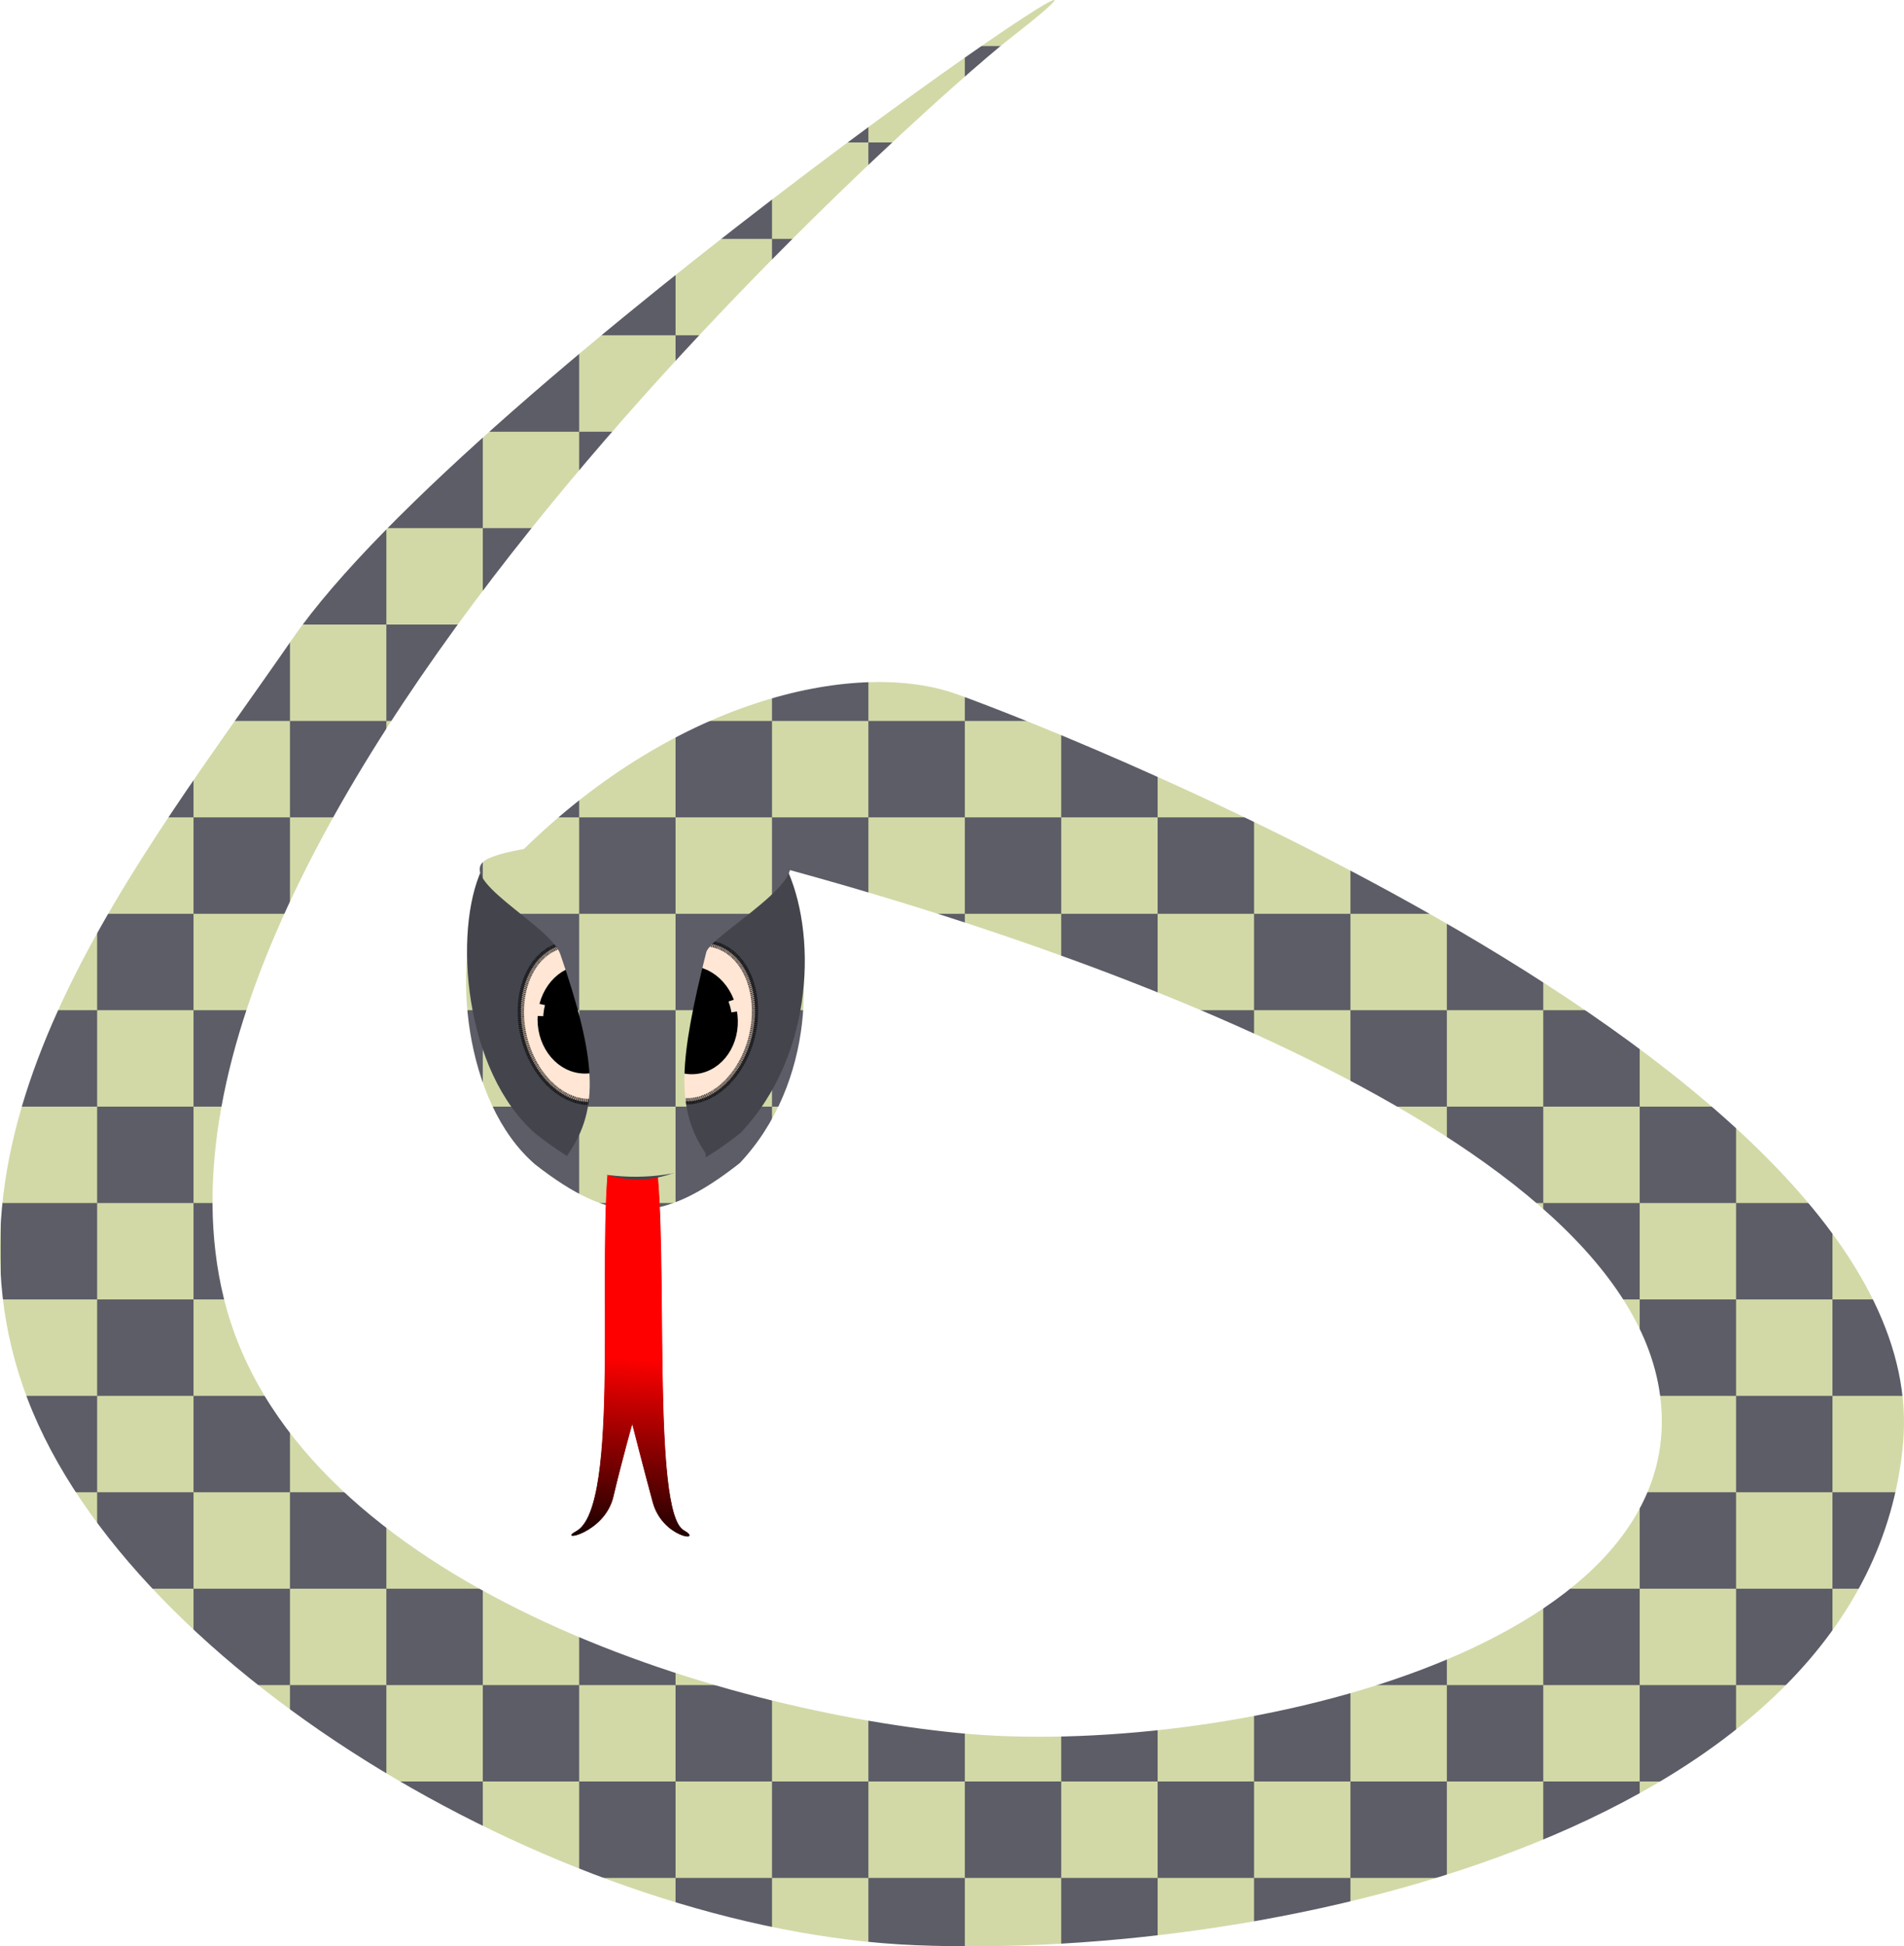 <?xml version="1.0" encoding="UTF-8" standalone="no" ?>
<!-- Created with Inkscape (http://www.inkscape.org/) -->
<svg
  xmlns:dc="http://purl.org/dc/elements/1.1/"
  xmlns:cc="http://creativecommons.org/ns#"
  xmlns:rdf="http://www.w3.org/1999/02/22-rdf-syntax-ns#"
  xmlns:svg="http://www.w3.org/2000/svg"
  xmlns="http://www.w3.org/2000/svg"
  xmlns:xlink="http://www.w3.org/1999/xlink"
  xmlns:sodipodi="http://sodipodi.sourceforge.net/DTD/sodipodi-0.dtd"
  xmlns:inkscape="http://www.inkscape.org/namespaces/inkscape"
  width="186.718mm"
  height="190.856mm"
  viewBox="0 0 661.6 676.261"
  id="svg10115"
  version="1.1"
  inkscape:version="0.92.2 (5c3e80d, 2017-08-06)"
  sodipodi:docname="snake.svg"
>
  <title id="title1006">Checkered Garter Garden Snake SVG</title>
  <defs id="defs10117">
    <linearGradient id="linearGradient10725" inkscape:collect="always">
      <stop
        id="stop10727"
        offset="0"
        style="stop-color:#000000;stop-opacity:1;"
      />
      <stop
        id="stop10729"
        offset="1"
        style="stop-color:#ff0000;stop-opacity:1"
      />
    </linearGradient>
    <linearGradient inkscape:collect="always" id="linearGradient10701">
      <stop
        style="stop-color:#000000;stop-opacity:1;"
        offset="0"
        id="stop10703"
      />
      <stop
        style="stop-color:#ff0000;stop-opacity:1"
        offset="1"
        id="stop10705"
      />
    </linearGradient>
    <linearGradient
      inkscape:collect="always"
      xlink:href="#linearGradient10725"
      id="linearGradient10707"
      x1="703.474"
      y1="555.717"
      x2="707.68"
      y2="306.816"
      gradientUnits="userSpaceOnUse"
      gradientTransform="matrix(0.661,0.033,-0.02,1.119,1584.999,-2463.639)"
    />
    <linearGradient
      inkscape:collect="always"
      xlink:href="#linearGradient10701"
      id="linearGradient10723"
      x1="703.474"
      y1="555.717"
      x2="707.68"
      y2="306.816"
      gradientUnits="userSpaceOnUse"
      gradientTransform="matrix(0.661,0.033,-0.02,1.119,1584.999,-2463.639)"
    />
    <pattern
      patternUnits="userSpaceOnUse"
      width="268"
      height="268"
      patternTransform="translate(3176,-3383.639)"
      id="pattern5072"
    >
      <rect
        y="0"
        x="0"
        height="268"
        width="268"
        id="rect5066"
        style="fill:#d2d9a7;fill-opacity:1;stroke:none;stroke-width:8.752;stroke-linejoin:miter;stroke-miterlimit:4;stroke-dasharray:none;stroke-dashoffset:0;stroke-opacity:1"
      />
      <rect
        y="134"
        x="0"
        height="134"
        width="134"
        id="rect5068"
        style="fill:#5c5d66;fill-opacity:1;stroke:none;stroke-width:8.752;stroke-linejoin:miter;stroke-miterlimit:4;stroke-dasharray:none;stroke-dashoffset:0;stroke-opacity:1"
      />
      <rect
        y="0"
        x="134"
        height="134"
        width="134"
        id="rect5070"
        style="fill:#5c5d66;fill-opacity:1;stroke:none;stroke-width:8.752;stroke-linejoin:miter;stroke-miterlimit:4;stroke-dasharray:none;stroke-dashoffset:0;stroke-opacity:1"
      />
    </pattern>
    <filter
      style="color-interpolation-filters:sRGB;"
      inkscape:label="Greyscale"
      id="filter1004"
    >
      <feColorMatrix
        values="1.09 -0.16 0.68 -0.365 0 1.09 -0.16 0.68 -0.365 0 1.09 -0.16 0.68 -0.365 0 0 0 0 1 0 "
        id="feColorMatrix1002"
      />
    </filter>
  </defs>
  <sodipodi:namedview
    id="base"
    pagecolor="#ffffff"
    bordercolor="#666666"
    borderopacity="1.0"
    inkscape:pageopacity="0.0"
    inkscape:pageshadow="2"
    inkscape:zoom="1"
    inkscape:cx="180.63762"
    inkscape:cy="305.04615"
    inkscape:document-units="px"
    inkscape:current-layer="layer1"
    showgrid="false"
    inkscape:window-width="1303"
    inkscape:window-height="959"
    inkscape:window-x="31"
    inkscape:window-y="0"
    inkscape:window-maximized="0"
    fit-margin-top="0"
    fit-margin-left="0"
    fit-margin-right="0"
    fit-margin-bottom="0"
  />
  <g
    inkscape:label="Layer 1"
    inkscape:groupmode="layer"
    id="layer1"
    transform="translate(-2157.404,2969.251)"
  >
    <g
      id="g5070"
      transform="matrix(0.25,0,0,0.25,1866.153,-1973.34)"
      style="filter:url(#filter1004)"
    >
      <path
        sodipodi:nodetypes="cszazasazssccc"
        inkscape:connector-curvature="0"
        id="path4163"
        d="m 1877.529,-2787.937 c 219,-224 473.5,-278.5 611.25,-233 68.875,22.75 1369.316,512.514 1321.329,1043.194 -47.987,530.68 -860.032,718.536 -1372.936,697.585 -482.63,-19.715 -1088.828,-377.567 -1234.058,-759.593 -145.231,-382.026 156.565,-749.656 368.678,-1056.445 245.552,-355.152 1333.914,-1096.757 993.462,-831.199 -86.398,67.392 -1252.048,1080.646 -1089.307,1747.468 93.831,384.467 659.816,569.38 1021.583,604.927 361.767,35.546 1022.058,-111.606 974.856,-469.124 -50.463,-382.21 -905.34,-649.027 -1232.828,-736.529 -168.329,-44.976 -374.029,-7.284 -374.029,-7.284 h 6 z"
        style="fill:url(#pattern5072);fill-opacity:1;fill-rule:evenodd;stroke:none;stroke-width:1px;stroke-linecap:butt;stroke-linejoin:miter;stroke-opacity:1"
      />
      <path
        sodipodi:nodetypes="ccccc"
        inkscape:connector-curvature="0"
        id="path10731-8"
        d="m 1908.872,-2365.216 c 108.406,84.484 174.654,84.23 284.312,-1.906 104.441,-110.881 105.308,-281.973 62.5,-370.25 -137.684,-35.047 -283.552,-41.947 -422.5,4.5 -39.717,85.163 -25.052,280.892 75.687,367.656 z"
        style="fill:url(#pattern5072);fill-opacity:1;fill-rule:evenodd;stroke:none;stroke-width:1px;stroke-linecap:butt;stroke-linejoin:miter;stroke-opacity:1"
      />
      <path
        sodipodi:nodetypes="ssscssss"
        inkscape:connector-curvature="0"
        id="path10699"
        d="m 2012.757,-2380.42 c -19.31,142.97 16.509,490.983 -46.767,525.165 -27.014,14.593 39.236,2.92 51.321,-48.468 11.721,-49.843 26.471,-101.905 26.471,-101.905 0,0 16.566,64.894 28.735,109.732 13.505,49.759 71.318,55.486 42.683,39.301 -45.244,-25.572 -20.652,-382.595 -39.132,-519.653 -6.093,-45.192 -57.15,-49.787 -63.31,-4.173 z"
        style="fill:url(#linearGradient10723);fill-opacity:1;fill-rule:evenodd;stroke:url(#linearGradient10707);stroke-width:0.86px;stroke-linecap:butt;stroke-linejoin:miter;stroke-opacity:1"
      />
      <path
        sodipodi:nodetypes="ccccc"
        inkscape:connector-curvature="0"
        id="path10731"
        d="m 1910.216,-2407.281 c 108.406,84.484 174.654,84.23 284.312,-1.906 104.441,-110.881 105.308,-281.973 62.5,-370.25 -137.684,-35.047 -283.552,-41.947 -422.5,4.5 -39.717,85.163 -25.052,280.892 75.687,367.656 z"
        style="fill:#44454c;fill-opacity:1;fill-rule:evenodd;stroke:none;stroke-width:1px;stroke-linecap:butt;stroke-linejoin:miter;stroke-opacity:1"
      />
      <ellipse
        transform="matrix(-0.995,-0.103,-0.163,0.987,0,0)"
        ry="111.001"
        rx="81.82"
        cy="-2772.738"
        cx="-1687.467"
        id="path10665-4"
        style="opacity:1;fill:#ffe6d5;fill-opacity:1;stroke:#000000;stroke-width:8.76;stroke-linejoin:miter;stroke-miterlimit:4;stroke-dasharray:0.876, 0.876;stroke-dashoffset:0;stroke-opacity:1"
      />
      <ellipse
        transform="matrix(0.995,-0.103,0.163,0.987,0,0)"
        ry="111.001"
        rx="81.82"
        cy="-2348.7"
        cx="2367.001"
        id="path10665"
        style="opacity:1;fill:#ffe6d5;fill-opacity:1;stroke:#000000;stroke-width:8.76;stroke-miterlimit:4;stroke-dasharray:0.876, 0.876;stroke-dashoffset:0;stroke-opacity:1"
      />
      <ellipse
        transform="scale(-1,1)"
        ry="67.564"
        rx="58.064"
        cy="-2566.937"
        cx="-1978.029"
        id="path10682"
        style="opacity:1;fill:#000000;fill-opacity:1;stroke:#000000;stroke-width:15.632;stroke-miterlimit:4;stroke-dasharray:375.168, 15.632;stroke-dashoffset:0;stroke-opacity:1"
      />
      <ellipse
        transform="rotate(-6.327)"
        ry="67.564"
        rx="58.064"
        cy="-2316.17"
        cx="2394.371"
        id="path10682-9"
        style="opacity:1;fill:#000000;fill-opacity:1;stroke:#000000;stroke-width:15.632;stroke-miterlimit:4;stroke-dasharray:375.168, 15.632;stroke-dashoffset:0;stroke-opacity:1"
      />
      <path
        sodipodi:nodetypes="sssssssss"
        inkscape:connector-curvature="0"
        id="path10123"
        d="m 1943.736,-2657.685 c 50.207,145.767 54.706,214.547 11.078,277.908 -12.027,17.467 41.748,31.998 95.297,31.621 53.549,-0.377 106.873,-15.664 93.945,-35.205 -39.772,-60.116 -35.078,-126.631 2.542,-276.69 6.106,-24.355 163.054,-109.746 103.487,-135.196 -34.591,-14.778 -119.576,-21.169 -204.153,-20.093 -84.577,1.077 -168.747,9.62 -201.707,24.712 -54.41,24.912 85.633,92.65 99.512,132.943 z"
        style="fill:url(#pattern5072);fill-opacity:1;fill-rule:evenodd;stroke:none;stroke-width:1px;stroke-linecap:butt;stroke-linejoin:miter;stroke-opacity:1"
      />
    </g>
  </g>
  <g
    inkscape:groupmode="layer"
    id="layer2"
    inkscape:label="Pattern"
    style="display:none"
    transform="translate(-2157.404,-1293.348)"
  >
    <rect
      transform="translate(0,4262.598)"
      style="fill:none;stroke:none"
      width="268"
      height="268"
      x="3176"
      y="-3383.639"
      id="rect5077"
    />
    <rect
      style="fill:#d2d9a7;fill-opacity:1;stroke:none;stroke-width:8.752;stroke-linejoin:miter;stroke-miterlimit:4;stroke-dasharray:none;stroke-dashoffset:0;stroke-opacity:1"
      id="rect5081"
      width="268"
      height="268"
      x="3176"
      y="878.96"
    />
    <rect
      style="fill:#5c5d66;fill-opacity:1;stroke:none;stroke-width:8.752;stroke-linejoin:miter;stroke-miterlimit:4;stroke-dasharray:none;stroke-dashoffset:0;stroke-opacity:1"
      id="rect5083"
      width="134"
      height="134"
      x="3176"
      y="1012.96"
    />
    <rect
      style="fill:#5c5d66;fill-opacity:1;stroke:none;stroke-width:8.752;stroke-linejoin:miter;stroke-miterlimit:4;stroke-dasharray:none;stroke-dashoffset:0;stroke-opacity:1"
      id="rect5085"
      width="134"
      height="134"
      x="3310"
      y="878.96"
    />
  </g>
</svg>
